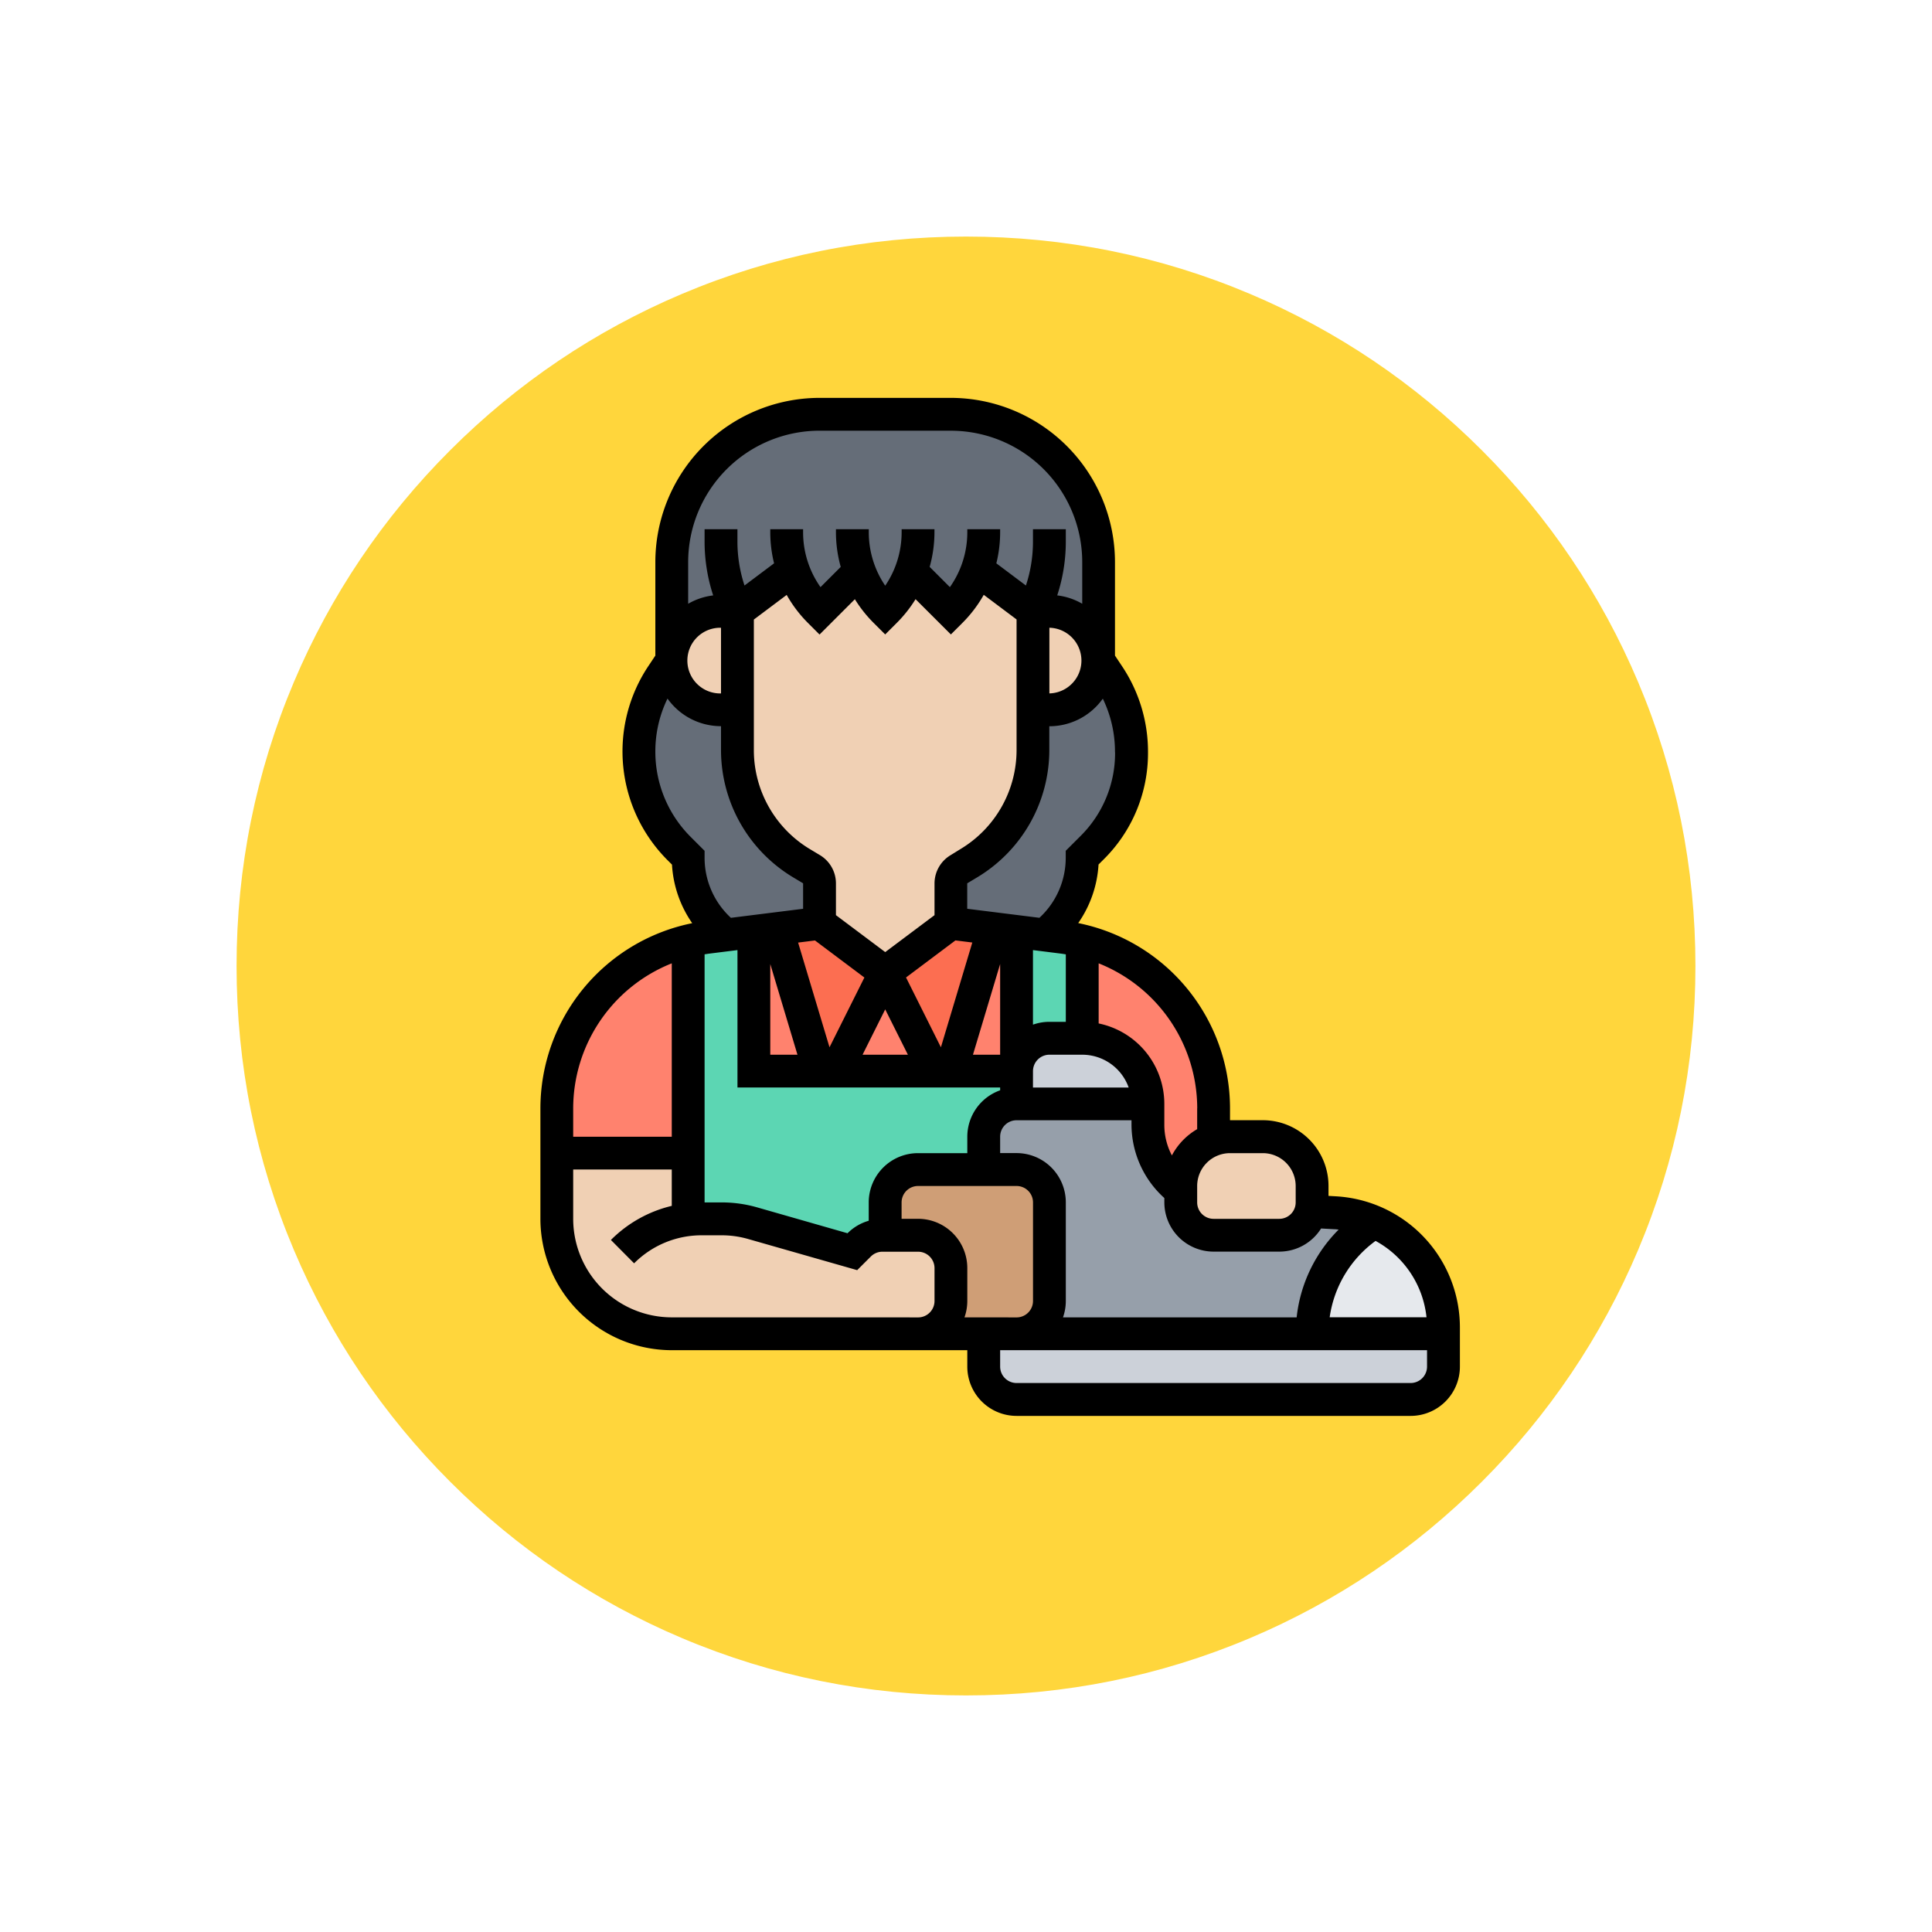 <svg xmlns="http://www.w3.org/2000/svg" xmlns:xlink="http://www.w3.org/1999/xlink" width="98" height="98" viewBox="0 0 98 98"><defs><filter id="a" x="0" y="0" width="98" height="98" filterUnits="userSpaceOnUse"><feOffset dy="3" input="SourceAlpha"/><feGaussianBlur stdDeviation="3" result="b"/><feFlood flood-opacity="0.161"/><feComposite operator="in" in2="b"/><feComposite in="SourceGraphic"/></filter></defs><g transform="translate(-276 -6091.407)"><g transform="translate(-734.73 3020.407)"><g transform="matrix(1, 0, 0, 1, 1010.73, 3071)" filter="url(#a)"><g transform="translate(9 6)" fill="#ffd63c"><path d="M 40 78.5 C 34.802 78.5 29.76 77.483 25.015 75.476 C 20.43 73.536 16.313 70.76 12.776 67.224 C 9.24 63.688 6.464 59.57 4.525 54.986 C 2.518 50.24 1.5 45.199 1.5 40 C 1.5 34.802 2.518 29.76 4.525 25.015 C 6.464 20.43 9.24 16.313 12.776 12.776 C 16.313 9.24 20.43 6.464 25.015 4.525 C 29.76 2.518 34.802 1.5 40 1.5 C 45.198 1.5 50.24 2.518 54.985 4.525 C 59.57 6.464 63.687 9.24 67.224 12.776 C 70.76 16.313 73.536 20.43 75.475 25.015 C 77.482 29.76 78.5 34.802 78.5 40 C 78.5 45.199 77.482 50.24 75.475 54.986 C 73.536 59.57 70.76 63.688 67.224 67.224 C 63.687 70.76 59.57 73.536 54.985 75.476 C 50.24 77.483 45.198 78.5 40 78.5 Z" stroke="none"/><path d="M 40 3 C 35.004 3 30.158 3.978 25.599 5.906 C 21.193 7.77 17.236 10.438 13.837 13.837 C 10.438 17.236 7.77 21.193 5.906 25.599 C 3.978 30.158 3 35.004 3 40 C 3 44.997 3.978 49.842 5.906 54.402 C 7.77 58.807 10.438 62.764 13.837 66.163 C 17.236 69.562 21.193 72.231 25.599 74.094 C 30.158 76.023 35.004 77 40 77 C 44.996 77 49.842 76.023 54.401 74.094 C 58.807 72.231 62.764 69.562 66.163 66.163 C 69.562 62.764 72.23 58.807 74.094 54.402 C 76.022 49.842 77 44.997 77 40 C 77 35.004 76.022 30.158 74.094 25.599 C 72.23 21.193 69.562 17.236 66.163 13.837 C 62.764 10.438 58.807 7.77 54.401 5.906 C 49.842 3.978 44.996 3 40 3 M 40 0 C 62.091 0 80 17.909 80 40 L 80 40 C 80 62.092 62.091 80 40 80 C 17.909 80 0 62.092 0 40 L 0 40 C 0 17.909 17.909 0 40 0 Z" stroke="none" fill="#fff"/></g></g></g><g transform="translate(303.412 6111.589)"><g transform="translate(0.833 0.833)"><g transform="translate(5.83)"><path d="M76.13,15.967c-.022.061-.046.122-.071.182a5.692,5.692,0,0,1-1.233,1.845,5.661,5.661,0,0,1-1.3-2.027h0L71.5,17.994a5.693,5.693,0,0,1-1.233-1.845c-.036-.09-.072-.179-.1-.271l-.01,0-2.817,2.112H66.5a2.5,2.5,0,0,0-2.5,2.5v-5A7.5,7.5,0,0,1,71.5,8h6.663a7.5,7.5,0,0,1,7.5,7.5v5a2.5,2.5,0,0,0-2.5-2.5h-.833l-2.817-2.112-.01,0c-.032.092-.068.181-.1.271a5.693,5.693,0,0,1-1.233,1.845l-2.027-2.027Z" transform="translate(-64 -8)" fill="#656d78"/></g><g transform="translate(19.988 12.493)"><path d="M209.161,132.621v.061a6.8,6.8,0,0,1-1.989,4.8l-.509.508a4.989,4.989,0,0,1-1.905,3.926l-1.426-.178-1.164-.146L200,141.326V139.3a.833.833,0,0,1,.4-.714l.526-.315a6.664,6.664,0,0,0,3.235-5.713V130.5H205a2.5,2.5,0,0,0,2.5-2.5l.495.742A6.975,6.975,0,0,1,209.161,132.621Z" transform="translate(-200 -128)" fill="#656d78"/></g><g transform="translate(4.164 12.493)"><path d="M57.161,139.3v2.027l-2.167.271-1.164.146-1.426.178a4.986,4.986,0,0,1-1.905-3.926l-.457-.457a6.971,6.971,0,0,1-.871-8.795l.5-.742a2.5,2.5,0,0,0,2.5,2.5H53v2.057a6.664,6.664,0,0,0,3.235,5.713l.526.315A.833.833,0,0,1,57.161,139.3Z" transform="translate(-48 -128)" fill="#656d78"/></g><g transform="translate(23.32 26.235)"><path d="M235.331,260.475v4.939h-1.666A1.665,1.665,0,0,0,232,267.079V260l1.426.178.908.113A8.909,8.909,0,0,1,235.331,260.475Z" transform="translate(-232 -260)" fill="#5cd6b3"/></g><g transform="translate(6.663 26.235)"><path d="M73.905,260.178,75.331,260v7.079H88.657v1.666a1.665,1.665,0,0,0-1.666,1.666v1.666H83.66a1.665,1.665,0,0,0-1.666,1.666v1.666h-.143a1.667,1.667,0,0,0-1.178.488l-.345.345-5.064-1.447a5.71,5.71,0,0,0-1.563-.219H72.69a5.636,5.636,0,0,0-.69.043h0V260.475a8.909,8.909,0,0,1,1-.183Z" transform="translate(-72 -260)" fill="#5cd6b3"/></g><g transform="translate(21.654 34.98)"><path d="M233.814,349.524a5.82,5.82,0,0,1,2,.472,6.658,6.658,0,0,0-3.153,5.664H217.666a1.665,1.665,0,0,0,1.666-1.666v-5a1.665,1.665,0,0,0-1.666-1.666H216v-1.666A1.665,1.665,0,0,1,217.666,344h6.663v1.058a4.159,4.159,0,0,0,1.666,3.331V349a1.665,1.665,0,0,0,1.666,1.666h3.331a1.665,1.665,0,0,0,1.6-1.207Z" transform="translate(-216 -344)" fill="#969faa"/></g><g transform="translate(23.32 31.648)"><path d="M238.663,315.331H232v-1.666A1.665,1.665,0,0,1,233.666,312h1.666A3.332,3.332,0,0,1,238.663,315.331Z" transform="translate(-232 -312)" fill="#ccd1d9"/></g><g transform="translate(21.654 46.64)"><path d="M239.32,456v1.666a1.665,1.665,0,0,1-1.666,1.666H217.666A1.665,1.665,0,0,1,216,457.666V456h23.32Z" transform="translate(-216 -456)" fill="#ccd1d9"/></g><g transform="translate(38.311 40.975)"><path d="M382.663,406.94v.314H376a6.658,6.658,0,0,1,3.153-5.664A5.832,5.832,0,0,1,382.663,406.94Z" transform="translate(-376 -401.59)" fill="#e6e9ed"/></g><g transform="translate(26.651 26.709)"><path d="M270.663,273.054v1.584A2.5,2.5,0,0,0,269,276.994v.225a4.159,4.159,0,0,1-1.666-3.331V272.83A3.332,3.332,0,0,0,264,269.5V264.56A8.747,8.747,0,0,1,270.663,273.054Z" transform="translate(-264 -264.56)" fill="#ff826e"/></g><g transform="translate(19.988 26.089)"><path d="M203.331,258.746v7.079H200l2.167-7.225Z" transform="translate(-200 -258.6)" fill="#ff826e"/></g><g transform="translate(14.158 28.317)"><path d="M146.5,280l2.5,5h-5Z" transform="translate(-144 -280)" fill="#ff826e"/></g><g transform="translate(0 26.709)"><path d="M14.663,264.56v10.769H8v-2.275A8.747,8.747,0,0,1,14.663,264.56Z" transform="translate(-8 -264.56)" fill="#ff826e"/></g><g transform="translate(9.994 26.089)"><path d="M105.164,258.6l2.167,7.225H104v-7.079Z" transform="translate(-104 -258.6)" fill="#ff826e"/></g><g transform="translate(16.657 25.818)"><path d="M173.5,256.271l-2.167,7.225H170.5l-2.5-5,3.331-2.5Z" transform="translate(-168 -256)" fill="#fc6e51"/></g><g transform="translate(11.158 25.818)"><path d="M120.679,258.5l-2.5,5h-.833l-2.167-7.225,2.167-.271Z" transform="translate(-115.18 -256)" fill="#fc6e51"/></g><g transform="translate(16.657 38.311)"><path d="M176.328,377.666v5a1.665,1.665,0,0,1-1.666,1.666h-5a1.665,1.665,0,0,0,1.666-1.666V381a1.665,1.665,0,0,0-1.666-1.666H168v-1.666A1.665,1.665,0,0,1,169.666,376h5A1.665,1.665,0,0,1,176.328,377.666Z" transform="translate(-168 -376)" fill="#cf9e76"/></g><g transform="translate(0 37.478)"><path d="M14.663,371.374a5.642,5.642,0,0,1,.69-.043h1.012a5.709,5.709,0,0,1,1.563.219L22.991,373l.345-.345a1.667,1.667,0,0,1,1.178-.488h1.808a1.665,1.665,0,0,1,1.666,1.666V375.5a1.665,1.665,0,0,1-1.666,1.666H13.83A5.83,5.83,0,0,1,8,371.331V368h6.663v3.373Z" transform="translate(-8 -368)" fill="#f0d0b4"/></g><g transform="translate(31.648 36.645)"><path d="M318.663,362.5v.833a1.63,1.63,0,0,1-.065.459A1.665,1.665,0,0,1,317,365h-3.331A1.665,1.665,0,0,1,312,363.331V362.5a2.5,2.5,0,0,1,2.5-2.5h1.666A2.5,2.5,0,0,1,318.663,362.5Z" transform="translate(-312 -360)" fill="#f0d0b4"/></g><g transform="translate(24.153 9.994)"><path d="M240.833,104a2.5,2.5,0,0,1,0,5H240v-5Z" transform="translate(-240 -104)" fill="#f0d0b4"/></g><g transform="translate(9.161 7.879)"><path d="M104.8,83.768l2.027,2.027a5.692,5.692,0,0,0,1.233-1.845c.036-.09.072-.179.1-.271l.01,0,2.817,2.112V92.85a6.664,6.664,0,0,1-3.235,5.713l-.526.315a.833.833,0,0,0-.4.714v2.027l-3.331,2.5-3.331-2.5V99.593a.833.833,0,0,0-.4-.714l-.526-.315A6.664,6.664,0,0,1,96,92.85V85.8l2.817-2.112.01,0c.032.092.068.181.1.271a5.692,5.692,0,0,0,1.233,1.845l2.027-2.027h0a5.661,5.661,0,0,0,1.3,2.027,5.692,5.692,0,0,0,1.233-1.845c.025-.06.049-.121.071-.182Z" transform="translate(-96 -83.68)" fill="#f0d0b4"/></g><g transform="translate(5.83 9.994)"><path d="M67.331,104v5H66.5a2.5,2.5,0,0,1,0-5Z" transform="translate(-64 -104)" fill="#f0d0b4"/></g></g><g transform="translate(0 0)"><path d="M40.346,40.5l-.37-.021v-.508a3.335,3.335,0,0,0-3.331-3.331H34.98v-.609a9.593,9.593,0,0,0-7.7-9.39,5.787,5.787,0,0,0,1.031-2.971l.275-.275a7.574,7.574,0,0,0,2.234-5.392v-.061A7.8,7.8,0,0,0,29.5,13.606l-.355-.533V8.328A8.338,8.338,0,0,0,20.821,0H14.158A8.338,8.338,0,0,0,5.83,8.328v4.745l-.355.533a7.8,7.8,0,0,0,.975,9.845l.224.224A5.788,5.788,0,0,0,7.7,26.646,9.593,9.593,0,0,0,0,36.037v5.606a6.67,6.67,0,0,0,6.663,6.663H21.654v.833a2.5,2.5,0,0,0,2.5,2.5H44.141a2.5,2.5,0,0,0,2.5-2.5V47.157A6.665,6.665,0,0,0,40.346,40.5Zm4.6,6.135H40.036a5.787,5.787,0,0,1,2.327-3.872A5,5,0,0,1,44.947,46.64ZM39.6,42.132l.657.037c.079,0,.157.011.234.019a7.43,7.43,0,0,0-2.131,4.453H26.508a2.487,2.487,0,0,0,.143-.833v-5a2.5,2.5,0,0,0-2.5-2.5H23.32v-.833a.834.834,0,0,1,.833-.833h5.83v.225a5.026,5.026,0,0,0,1.666,3.721v.218a2.5,2.5,0,0,0,2.5,2.5h3.331A2.5,2.5,0,0,0,39.6,42.132ZM22.487,46.64h-.976a2.487,2.487,0,0,0,.143-.833V44.141a2.5,2.5,0,0,0-2.5-2.5h-.833V40.81a.834.834,0,0,1,.833-.833h5a.834.834,0,0,1,.833.833v5a.834.834,0,0,1-.833.833ZM8.328,28.226c.089-.014.178-.029.268-.04l1.4-.175V34.98H23.32v.143a2.5,2.5,0,0,0-1.666,2.355v.833h-2.5a2.5,2.5,0,0,0-2.5,2.5v.929a2.485,2.485,0,0,0-1.075.634L10.989,41.06A6.523,6.523,0,0,0,9.2,40.81H8.328Zm.833-13.234a1.666,1.666,0,1,1,0-3.331Zm1.666-3.748,1.665-1.249a6.548,6.548,0,0,0,1.078,1.421l.589.589,1.792-1.792a6.565,6.565,0,0,0,.95,1.2L17.49,12l.589-.589a6.569,6.569,0,0,0,.95-1.2L20.821,12l.589-.589a6.546,6.546,0,0,0,1.078-1.421l1.665,1.249v6.638a5.859,5.859,0,0,1-2.83,5L20.8,23.2a1.674,1.674,0,0,0-.809,1.428v1.611l-2.5,1.874-2.5-1.874V24.624a1.674,1.674,0,0,0-.809-1.428l-.525-.315a5.86,5.86,0,0,1-2.83-5Zm14.991,3.748V11.66a1.666,1.666,0,0,1,0,3.331Zm.565,13.195c.09.011.179.026.268.04v3.423h-.833a2.487,2.487,0,0,0-.833.143V28.011Zm-14.723.531,1.379,4.6H11.66Zm5.83,2.3,1.151,2.3h-2.3Zm5.83,2.3H21.941l1.379-4.6Zm1.666.833a.834.834,0,0,1,.833-.833h1.666a2.5,2.5,0,0,1,2.355,1.666H24.985Zm-4.671-1.21L18.546,29.4l2.506-1.88.856.107Zm-6.387-5.418,2.506,1.88-1.769,3.538-1.593-5.311ZM36.645,38.311a1.668,1.668,0,0,1,1.666,1.666v.833a.834.834,0,0,1-.833.833H34.147a.834.834,0,0,1-.833-.833v-.833a1.668,1.668,0,0,1,1.666-1.666Zm-3.331-2.274v1.057a3.354,3.354,0,0,0-1.282,1.333,3.319,3.319,0,0,1-.384-1.556V35.812a4.171,4.171,0,0,0-3.331-4.08V28.683a7.928,7.928,0,0,1,5,7.353ZM29.15,18.008A5.919,5.919,0,0,1,27.4,22.222l-.753.752v.345a4.139,4.139,0,0,1-1.335,3.054l-3.662-.458V24.624l.525-.315a7.534,7.534,0,0,0,3.639-6.428V16.657a3.329,3.329,0,0,0,2.714-1.4,6.152,6.152,0,0,1,.617,2.694ZM14.158,1.666h6.663a6.67,6.67,0,0,1,6.663,6.663v2.114a3.3,3.3,0,0,0-1.269-.424,8.765,8.765,0,0,0,.436-2.72V6.663H24.985V7.3a7.091,7.091,0,0,1-.358,2.218l-1.5-1.125a6.563,6.563,0,0,0,.193-1.586V6.663H21.654v.143A4.819,4.819,0,0,1,20.771,9.6L19.745,8.573a6.549,6.549,0,0,0,.243-1.768V6.663H18.323v.143a4.82,4.82,0,0,1-.833,2.721,4.819,4.819,0,0,1-.833-2.721V6.663H14.991v.143a6.549,6.549,0,0,0,.243,1.768L14.208,9.6a4.819,4.819,0,0,1-.883-2.793V6.663H11.66v.143a6.564,6.564,0,0,0,.193,1.586l-1.5,1.125A7.091,7.091,0,0,1,9.994,7.3V6.663H8.328V7.3a8.766,8.766,0,0,0,.436,2.72,3.307,3.307,0,0,0-1.269.424V8.328a6.67,6.67,0,0,1,6.663-6.663ZM5.83,17.934a6.115,6.115,0,0,1,.617-2.681,3.329,3.329,0,0,0,2.714,1.4v1.225A7.533,7.533,0,0,0,12.8,24.309l.525.315v1.292l-3.662.458A4.139,4.139,0,0,1,8.328,23.32v-.345l-.7-.7A6.1,6.1,0,0,1,5.83,17.934Zm.833,10.749v8.795h-5V36.037A7.928,7.928,0,0,1,6.663,28.683ZM17.49,46.64H6.663a5,5,0,0,1-5-5v-2.5h5v1.845a6.478,6.478,0,0,0-3.087,1.73L4.753,43.9a4.822,4.822,0,0,1,3.432-1.422H9.2a4.855,4.855,0,0,1,1.333.187l5.535,1.581.692-.691a.827.827,0,0,1,.589-.244h1.809a.834.834,0,0,1,.833.833v1.666a.834.834,0,0,1-.833.833Zm26.651,3.331H24.153a.834.834,0,0,1-.833-.833v-.833H44.974v.833A.834.834,0,0,1,44.141,49.971Z" transform="translate(0 0)"/></g></g></g></svg>